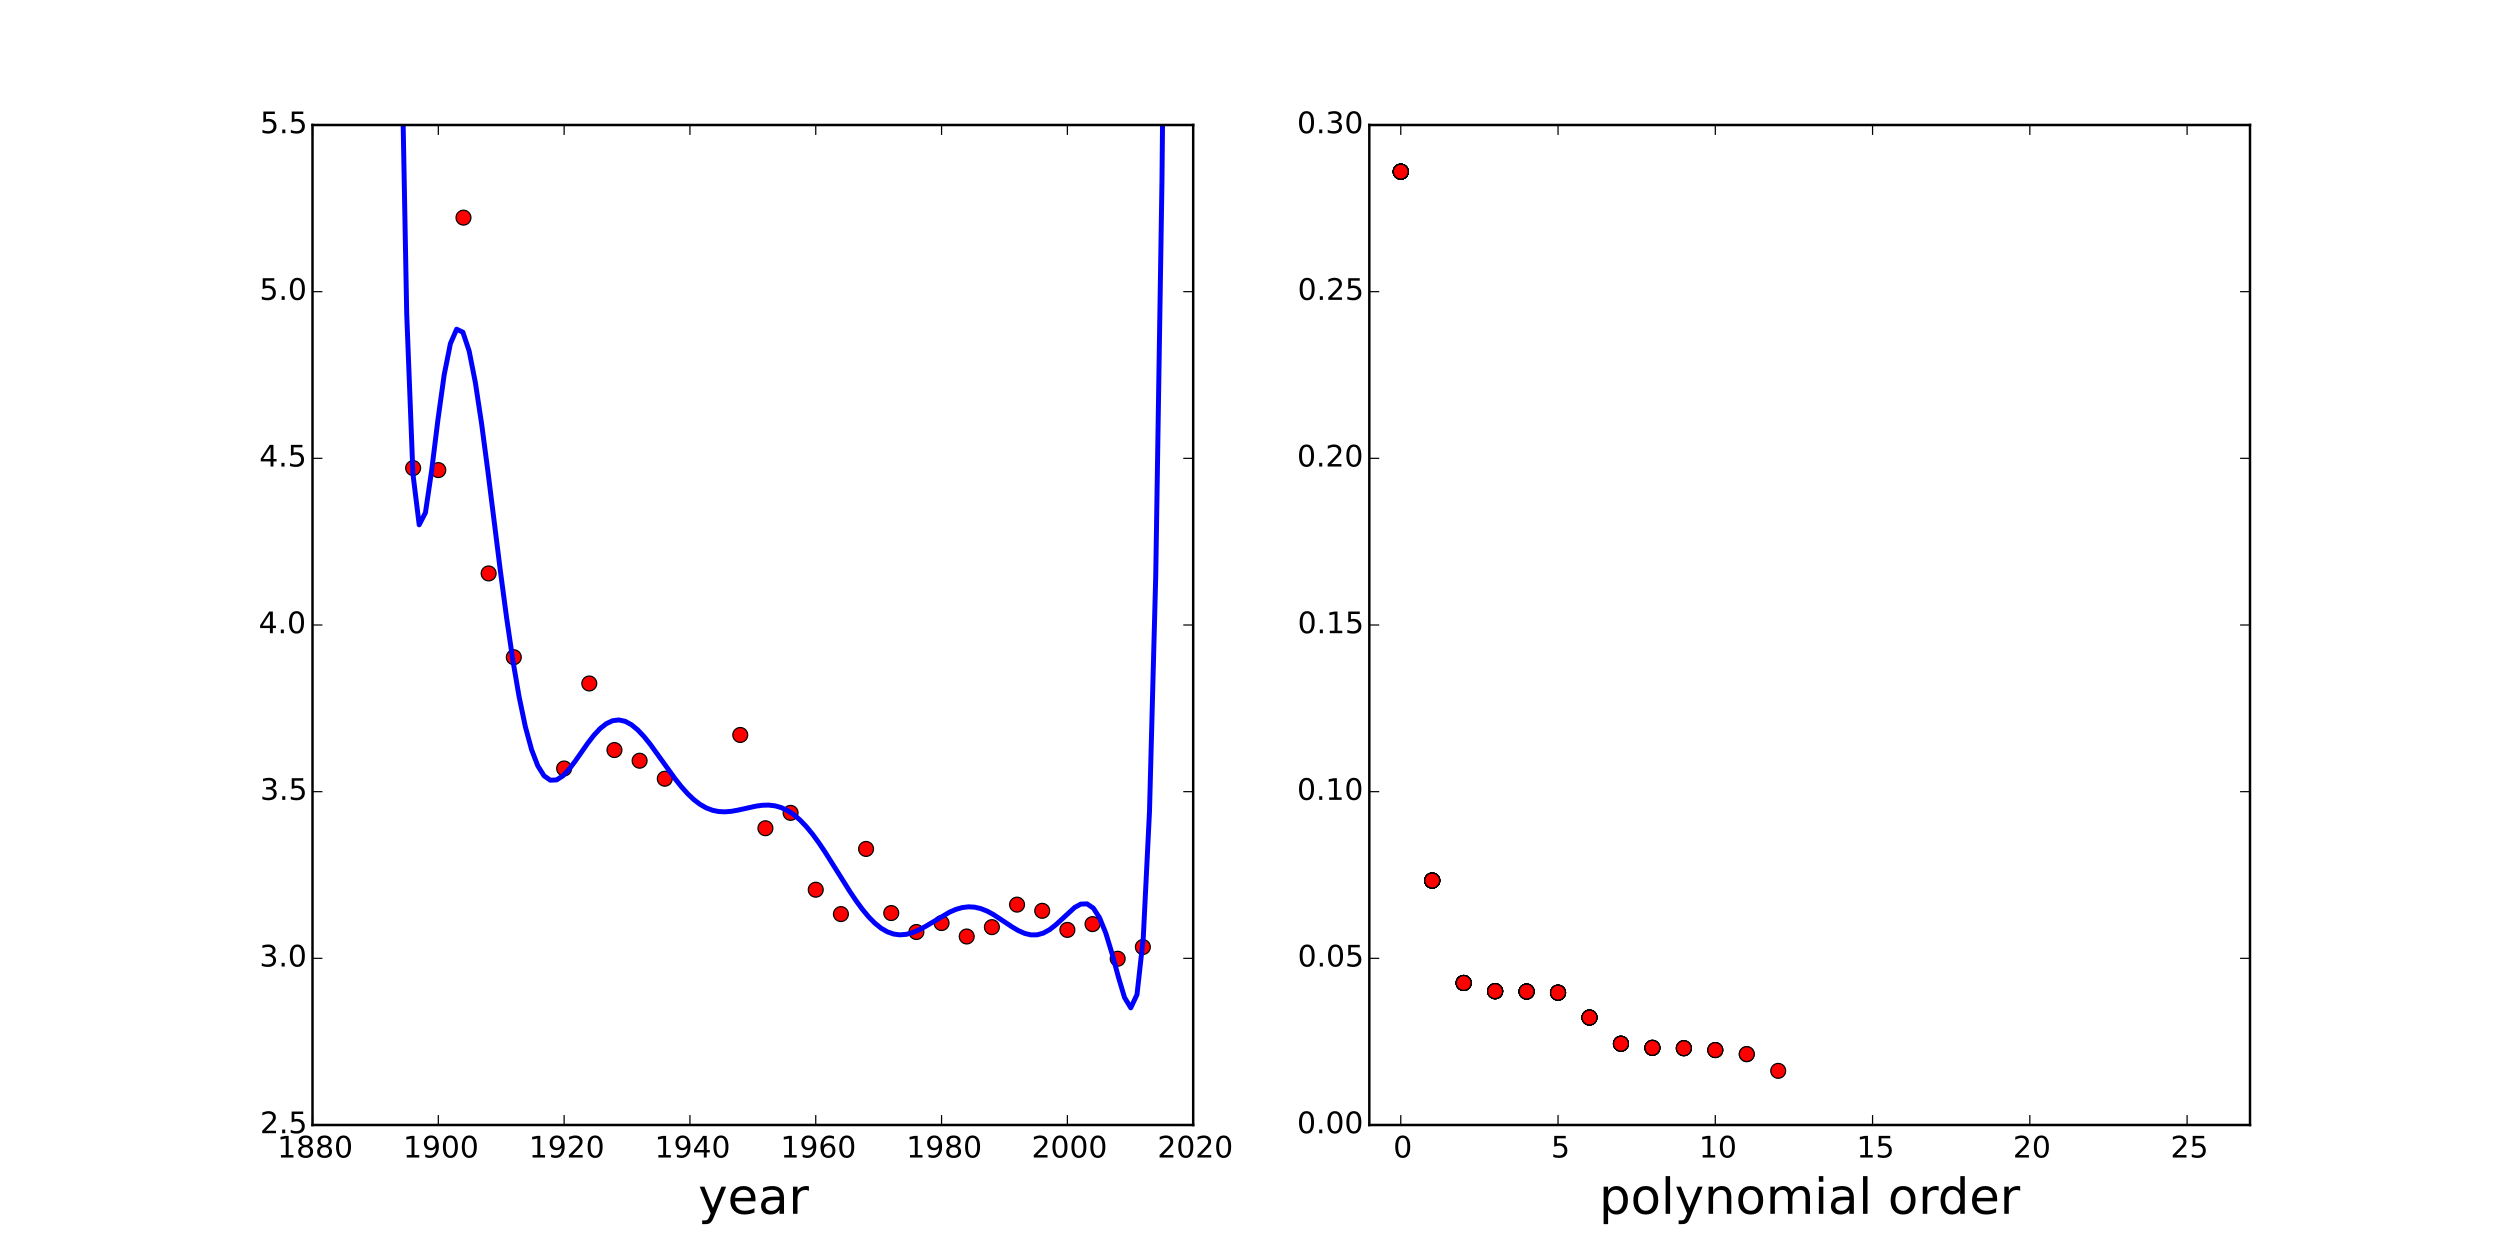 <?xml version="1.0" encoding="utf-8" standalone="no"?>
<!DOCTYPE svg PUBLIC "-//W3C//DTD SVG 1.1//EN"
  "http://www.w3.org/Graphics/SVG/1.1/DTD/svg11.dtd">
<!-- Created with matplotlib (http://matplotlib.org/) -->
<svg height="504pt" version="1.1" viewBox="0 0 1008 504" width="1008pt" xmlns="http://www.w3.org/2000/svg" xmlns:xlink="http://www.w3.org/1999/xlink">
 <defs>
  <style type="text/css">
*{stroke-linecap:butt;stroke-linejoin:round;}
  </style>
 </defs>
 <g id="figure_1">
  <g id="patch_1">
   <path d="
M0 504
L1008 504
L1008 0
L0 0
z
" style="fill:#ffffff;"/>
  </g>
  <g id="axes_1">
   <g id="patch_2">
    <path d="
M126 453.6
L481.091 453.6
L481.091 50.4
L126 50.4
z
" style="fill:#ffffff;"/>
   </g>
   <g id="line2d_1">
    <defs>
     <path d="
M0 3
C0.796 3 1.559 2.684 2.121 2.121
C2.684 1.559 3 0.796 3 0
C3 -0.796 2.684 -1.559 2.121 -2.121
C1.559 -2.684 0.796 -3 0 -3
C-0.796 -3 -1.559 -2.684 -2.121 -2.121
C-2.684 -1.559 -3 -0.796 -3 0
C-3 0.796 -2.684 1.559 -2.121 2.121
C-1.559 2.684 -0.796 3 0 3
z
" id="m231f9b0f49" style="stroke:#000000;stroke-width:0.5;"/>
    </defs>
    <g clip-path="url(#pb91d516dbb)">
     <use style="fill:#ff0000;stroke:#000000;stroke-width:0.5;" x="166.582" xlink:href="#m231f9b0f49" y="188.72"/>
     <use style="fill:#ff0000;stroke:#000000;stroke-width:0.5;" x="176.727" xlink:href="#m231f9b0f49" y="189.54"/>
     <use style="fill:#ff0000;stroke:#000000;stroke-width:0.5;" x="186.873" xlink:href="#m231f9b0f49" y="87.752"/>
     <use style="fill:#ff0000;stroke:#000000;stroke-width:0.5;" x="197.018" xlink:href="#m231f9b0f49" y="231.211"/>
     <use style="fill:#ff0000;stroke:#000000;stroke-width:0.5;" x="207.164" xlink:href="#m231f9b0f49" y="264.994"/>
     <use style="fill:#ff0000;stroke:#000000;stroke-width:0.5;" x="227.455" xlink:href="#m231f9b0f49" y="309.857"/>
     <use style="fill:#ff0000;stroke:#000000;stroke-width:0.5;" x="237.6" xlink:href="#m231f9b0f49" y="275.581"/>
     <use style="fill:#ff0000;stroke:#000000;stroke-width:0.5;" x="247.745" xlink:href="#m231f9b0f49" y="302.422"/>
     <use style="fill:#ff0000;stroke:#000000;stroke-width:0.5;" x="257.891" xlink:href="#m231f9b0f49" y="306.722"/>
     <use style="fill:#ff0000;stroke:#000000;stroke-width:0.5;" x="268.036" xlink:href="#m231f9b0f49" y="313.984"/>
     <use style="fill:#ff0000;stroke:#000000;stroke-width:0.5;" x="298.473" xlink:href="#m231f9b0f49" y="296.338"/>
     <use style="fill:#ff0000;stroke:#000000;stroke-width:0.5;" x="308.618" xlink:href="#m231f9b0f49" y="333.945"/>
     <use style="fill:#ff0000;stroke:#000000;stroke-width:0.5;" x="318.764" xlink:href="#m231f9b0f49" y="327.744"/>
     <use style="fill:#ff0000;stroke:#000000;stroke-width:0.5;" x="328.909" xlink:href="#m231f9b0f49" y="358.736"/>
     <use style="fill:#ff0000;stroke:#000000;stroke-width:0.5;" x="339.055" xlink:href="#m231f9b0f49" y="368.558"/>
     <use style="fill:#ff0000;stroke:#000000;stroke-width:0.5;" x="349.2" xlink:href="#m231f9b0f49" y="342.29"/>
     <use style="fill:#ff0000;stroke:#000000;stroke-width:0.5;" x="359.345" xlink:href="#m231f9b0f49" y="368.143"/>
     <use style="fill:#ff0000;stroke:#000000;stroke-width:0.5;" x="369.491" xlink:href="#m231f9b0f49" y="375.788"/>
     <use style="fill:#ff0000;stroke:#000000;stroke-width:0.5;" x="379.636" xlink:href="#m231f9b0f49" y="372.178"/>
     <use style="fill:#ff0000;stroke:#000000;stroke-width:0.5;" x="389.782" xlink:href="#m231f9b0f49" y="377.593"/>
     <use style="fill:#ff0000;stroke:#000000;stroke-width:0.5;" x="399.927" xlink:href="#m231f9b0f49" y="373.824"/>
     <use style="fill:#ff0000;stroke:#000000;stroke-width:0.5;" x="410.073" xlink:href="#m231f9b0f49" y="364.746"/>
     <use style="fill:#ff0000;stroke:#000000;stroke-width:0.5;" x="420.218" xlink:href="#m231f9b0f49" y="367.241"/>
     <use style="fill:#ff0000;stroke:#000000;stroke-width:0.5;" x="430.364" xlink:href="#m231f9b0f49" y="374.939"/>
     <use style="fill:#ff0000;stroke:#000000;stroke-width:0.5;" x="440.509" xlink:href="#m231f9b0f49" y="372.603"/>
     <use style="fill:#ff0000;stroke:#000000;stroke-width:0.5;" x="450.655" xlink:href="#m231f9b0f49" y="386.565"/>
     <use style="fill:#ff0000;stroke:#000000;stroke-width:0.5;" x="460.8" xlink:href="#m231f9b0f49" y="381.84"/>
    </g>
   </g>
   <g id="line2d_2">
    <path clip-path="url(#pb91d516dbb)" d="
M161.595 -1
L163.986 126.586
L166.503 191.121
L169.02 211.601
L171.537 206.719
L174.053 189.646
L176.57 169.263
L179.087 151.172
L181.603 138.535
L184.12 132.74
L186.637 133.944
L189.153 141.497
L191.67 154.265
L194.187 170.882
L196.704 189.929
L201.737 230.089
L204.254 249.031
L206.77 266.134
L209.287 280.871
L211.804 292.939
L214.321 302.224
L216.837 308.782
L219.354 312.804
L221.871 314.579
L224.387 314.469
L226.904 312.874
L229.421 310.207
L231.937 306.874
L236.971 299.674
L239.488 296.424
L242.004 293.727
L244.521 291.746
L247.038 290.583
L249.554 290.283
L252.071 290.839
L254.588 292.197
L257.104 294.267
L259.621 296.93
L262.138 300.044
L267.171 307.026
L272.205 314.019
L274.721 317.192
L277.238 320.012
L279.755 322.406
L282.271 324.329
L284.788 325.762
L287.305 326.713
L289.822 327.217
L292.338 327.328
L294.855 327.121
L297.372 326.684
L304.922 325.01
L307.438 324.677
L309.955 324.617
L312.472 324.909
L314.989 325.618
L317.505 326.79
L320.022 328.449
L322.539 330.599
L325.055 333.223
L327.572 336.281
L330.089 339.715
L332.605 343.45
L337.639 351.45
L342.672 359.463
L345.189 363.204
L347.706 366.634
L350.222 369.664
L352.739 372.22
L355.256 374.248
L357.773 375.712
L360.289 376.603
L362.806 376.933
L365.323 376.739
L367.839 376.08
L370.356 375.035
L372.873 373.702
L382.94 367.738
L385.456 366.657
L387.973 365.933
L390.49 365.626
L393.006 365.77
L395.523 366.366
L398.04 367.379
L400.556 368.74
L405.59 372.066
L408.107 373.748
L410.623 375.228
L413.14 376.342
L415.657 376.945
L418.173 376.924
L420.69 376.218
L423.207 374.836
L425.723 372.87
L433.274 365.909
L435.79 364.529
L438.307 364.442
L440.824 366.147
L443.34 370.033
L445.857 376.239
L448.374 384.476
L450.89 393.779
L453.407 402.19
L455.924 406.353
L458.441 401.003
L460.957 378.332
L463.474 327.208
L465.991 232.235
L468.507 72.603
L469.243 -1
L469.243 -1" style="fill:none;stroke:#0000ff;stroke-linecap:square;stroke-width:2;"/>
   </g>
   <g id="patch_3">
    <path d="
M126 453.6
L126 50.4" style="fill:none;stroke:#000000;stroke-linecap:square;stroke-linejoin:miter;"/>
   </g>
   <g id="patch_4">
    <path d="
M126 50.4
L481.091 50.4" style="fill:none;stroke:#000000;stroke-linecap:square;stroke-linejoin:miter;"/>
   </g>
   <g id="patch_5">
    <path d="
M481.091 453.6
L481.091 50.4" style="fill:none;stroke:#000000;stroke-linecap:square;stroke-linejoin:miter;"/>
   </g>
   <g id="patch_6">
    <path d="
M126 453.6
L481.091 453.6" style="fill:none;stroke:#000000;stroke-linecap:square;stroke-linejoin:miter;"/>
   </g>
   <g id="matplotlib.axis_1">
    <g id="xtick_1">
     <g id="line2d_3">
      <defs>
       <path d="
M0 0
L0 -4" id="mc7db9fdffb" style="stroke:#000000;stroke-width:0.5;"/>
      </defs>
      <g>
       <use style="stroke:#000000;stroke-width:0.5;" x="126.0" xlink:href="#mc7db9fdffb" y="453.6"/>
      </g>
     </g>
     <g id="line2d_4">
      <defs>
       <path d="
M0 0
L0 4" id="m5a7d422ac3" style="stroke:#000000;stroke-width:0.5;"/>
      </defs>
      <g>
       <use style="stroke:#000000;stroke-width:0.5;" x="126.0" xlink:href="#m5a7d422ac3" y="50.4"/>
      </g>
     </g>
     <g id="text_1">
      <!-- 1880 -->
      <defs>
       <path d="
M31.781 66.406
Q24.172 66.406 20.328 58.906
Q16.5 51.422 16.5 36.375
Q16.5 21.391 20.328 13.891
Q24.172 6.391 31.781 6.391
Q39.453 6.391 43.281 13.891
Q47.125 21.391 47.125 36.375
Q47.125 51.422 43.281 58.906
Q39.453 66.406 31.781 66.406
M31.781 74.219
Q44.047 74.219 50.516 64.516
Q56.984 54.828 56.984 36.375
Q56.984 17.969 50.516 8.266
Q44.047 -1.422 31.781 -1.422
Q19.531 -1.422 13.062 8.266
Q6.594 17.969 6.594 36.375
Q6.594 54.828 13.062 64.516
Q19.531 74.219 31.781 74.219" id="BitstreamVeraSans-Roman-30"/>
       <path d="
M12.406 8.297
L28.516 8.297
L28.516 63.922
L10.984 60.406
L10.984 69.391
L28.422 72.906
L38.281 72.906
L38.281 8.297
L54.391 8.297
L54.391 0
L12.406 0
z
" id="BitstreamVeraSans-Roman-31"/>
       <path d="
M31.781 34.625
Q24.75 34.625 20.719 30.859
Q16.703 27.094 16.703 20.516
Q16.703 13.922 20.719 10.156
Q24.75 6.391 31.781 6.391
Q38.812 6.391 42.859 10.172
Q46.922 13.969 46.922 20.516
Q46.922 27.094 42.891 30.859
Q38.875 34.625 31.781 34.625
M21.922 38.812
Q15.578 40.375 12.031 44.719
Q8.5 49.078 8.5 55.328
Q8.5 64.062 14.719 69.141
Q20.953 74.219 31.781 74.219
Q42.672 74.219 48.875 69.141
Q55.078 64.062 55.078 55.328
Q55.078 49.078 51.531 44.719
Q48 40.375 41.703 38.812
Q48.828 37.156 52.797 32.312
Q56.781 27.484 56.781 20.516
Q56.781 9.906 50.312 4.234
Q43.844 -1.422 31.781 -1.422
Q19.734 -1.422 13.25 4.234
Q6.781 9.906 6.781 20.516
Q6.781 27.484 10.781 32.312
Q14.797 37.156 21.922 38.812
M18.312 54.391
Q18.312 48.734 21.844 45.562
Q25.391 42.391 31.781 42.391
Q38.141 42.391 41.719 45.562
Q45.312 48.734 45.312 54.391
Q45.312 60.062 41.719 63.234
Q38.141 66.406 31.781 66.406
Q25.391 66.406 21.844 63.234
Q18.312 60.062 18.312 54.391" id="BitstreamVeraSans-Roman-38"/>
      </defs>
      <g transform="translate(111.787 466.718)scale(0.12 -0.12)">
       <use xlink:href="#BitstreamVeraSans-Roman-31"/>
       <use x="63.623" xlink:href="#BitstreamVeraSans-Roman-38"/>
       <use x="127.246" xlink:href="#BitstreamVeraSans-Roman-38"/>
       <use x="190.869" xlink:href="#BitstreamVeraSans-Roman-30"/>
      </g>
     </g>
    </g>
    <g id="xtick_2">
     <g id="line2d_5">
      <g>
       <use style="stroke:#000000;stroke-width:0.5;" x="176.727" xlink:href="#mc7db9fdffb" y="453.6"/>
      </g>
     </g>
     <g id="line2d_6">
      <g>
       <use style="stroke:#000000;stroke-width:0.5;" x="176.727" xlink:href="#m5a7d422ac3" y="50.4"/>
      </g>
     </g>
     <g id="text_2">
      <!-- 1900 -->
      <defs>
       <path d="
M10.984 1.516
L10.984 10.5
Q14.703 8.734 18.5 7.812
Q22.312 6.891 25.984 6.891
Q35.75 6.891 40.891 13.453
Q46.047 20.016 46.781 33.406
Q43.953 29.203 39.594 26.953
Q35.25 24.703 29.984 24.703
Q19.047 24.703 12.672 31.312
Q6.297 37.938 6.297 49.422
Q6.297 60.641 12.938 67.422
Q19.578 74.219 30.609 74.219
Q43.266 74.219 49.922 64.516
Q56.594 54.828 56.594 36.375
Q56.594 19.141 48.406 8.859
Q40.234 -1.422 26.422 -1.422
Q22.703 -1.422 18.891 -0.688
Q15.094 0.047 10.984 1.516
M30.609 32.422
Q37.25 32.422 41.125 36.953
Q45.016 41.5 45.016 49.422
Q45.016 57.281 41.125 61.844
Q37.25 66.406 30.609 66.406
Q23.969 66.406 20.094 61.844
Q16.219 57.281 16.219 49.422
Q16.219 41.5 20.094 36.953
Q23.969 32.422 30.609 32.422" id="BitstreamVeraSans-Roman-39"/>
      </defs>
      <g transform="translate(162.515 466.718)scale(0.12 -0.12)">
       <use xlink:href="#BitstreamVeraSans-Roman-31"/>
       <use x="63.623" xlink:href="#BitstreamVeraSans-Roman-39"/>
       <use x="127.246" xlink:href="#BitstreamVeraSans-Roman-30"/>
       <use x="190.869" xlink:href="#BitstreamVeraSans-Roman-30"/>
      </g>
     </g>
    </g>
    <g id="xtick_3">
     <g id="line2d_7">
      <g>
       <use style="stroke:#000000;stroke-width:0.5;" x="227.455" xlink:href="#mc7db9fdffb" y="453.6"/>
      </g>
     </g>
     <g id="line2d_8">
      <g>
       <use style="stroke:#000000;stroke-width:0.5;" x="227.455" xlink:href="#m5a7d422ac3" y="50.4"/>
      </g>
     </g>
     <g id="text_3">
      <!-- 1920 -->
      <defs>
       <path d="
M19.188 8.297
L53.609 8.297
L53.609 0
L7.328 0
L7.328 8.297
Q12.938 14.109 22.625 23.891
Q32.328 33.688 34.812 36.531
Q39.547 41.844 41.422 45.531
Q43.312 49.219 43.312 52.781
Q43.312 58.594 39.234 62.25
Q35.156 65.922 28.609 65.922
Q23.969 65.922 18.812 64.312
Q13.672 62.703 7.812 59.422
L7.812 69.391
Q13.766 71.781 18.938 73
Q24.125 74.219 28.422 74.219
Q39.75 74.219 46.484 68.547
Q53.219 62.891 53.219 53.422
Q53.219 48.922 51.531 44.891
Q49.859 40.875 45.406 35.406
Q44.188 33.984 37.641 27.219
Q31.109 20.453 19.188 8.297" id="BitstreamVeraSans-Roman-32"/>
      </defs>
      <g transform="translate(213.242 466.718)scale(0.12 -0.12)">
       <use xlink:href="#BitstreamVeraSans-Roman-31"/>
       <use x="63.623" xlink:href="#BitstreamVeraSans-Roman-39"/>
       <use x="127.246" xlink:href="#BitstreamVeraSans-Roman-32"/>
       <use x="190.869" xlink:href="#BitstreamVeraSans-Roman-30"/>
      </g>
     </g>
    </g>
    <g id="xtick_4">
     <g id="line2d_9">
      <g>
       <use style="stroke:#000000;stroke-width:0.5;" x="278.182" xlink:href="#mc7db9fdffb" y="453.6"/>
      </g>
     </g>
     <g id="line2d_10">
      <g>
       <use style="stroke:#000000;stroke-width:0.5;" x="278.182" xlink:href="#m5a7d422ac3" y="50.4"/>
      </g>
     </g>
     <g id="text_4">
      <!-- 1940 -->
      <defs>
       <path d="
M37.797 64.312
L12.891 25.391
L37.797 25.391
z

M35.203 72.906
L47.609 72.906
L47.609 25.391
L58.016 25.391
L58.016 17.188
L47.609 17.188
L47.609 0
L37.797 0
L37.797 17.188
L4.891 17.188
L4.891 26.703
z
" id="BitstreamVeraSans-Roman-34"/>
      </defs>
      <g transform="translate(263.969 466.718)scale(0.12 -0.12)">
       <use xlink:href="#BitstreamVeraSans-Roman-31"/>
       <use x="63.623" xlink:href="#BitstreamVeraSans-Roman-39"/>
       <use x="127.246" xlink:href="#BitstreamVeraSans-Roman-34"/>
       <use x="190.869" xlink:href="#BitstreamVeraSans-Roman-30"/>
      </g>
     </g>
    </g>
    <g id="xtick_5">
     <g id="line2d_11">
      <g>
       <use style="stroke:#000000;stroke-width:0.5;" x="328.909" xlink:href="#mc7db9fdffb" y="453.6"/>
      </g>
     </g>
     <g id="line2d_12">
      <g>
       <use style="stroke:#000000;stroke-width:0.5;" x="328.909" xlink:href="#m5a7d422ac3" y="50.4"/>
      </g>
     </g>
     <g id="text_5">
      <!-- 1960 -->
      <defs>
       <path d="
M33.016 40.375
Q26.375 40.375 22.484 35.828
Q18.609 31.297 18.609 23.391
Q18.609 15.531 22.484 10.953
Q26.375 6.391 33.016 6.391
Q39.656 6.391 43.531 10.953
Q47.406 15.531 47.406 23.391
Q47.406 31.297 43.531 35.828
Q39.656 40.375 33.016 40.375
M52.594 71.297
L52.594 62.312
Q48.875 64.062 45.094 64.984
Q41.312 65.922 37.594 65.922
Q27.828 65.922 22.672 59.328
Q17.531 52.734 16.797 39.406
Q19.672 43.656 24.016 45.922
Q28.375 48.188 33.594 48.188
Q44.578 48.188 50.953 41.516
Q57.328 34.859 57.328 23.391
Q57.328 12.156 50.688 5.359
Q44.047 -1.422 33.016 -1.422
Q20.359 -1.422 13.672 8.266
Q6.984 17.969 6.984 36.375
Q6.984 53.656 15.188 63.938
Q23.391 74.219 37.203 74.219
Q40.922 74.219 44.703 73.484
Q48.484 72.75 52.594 71.297" id="BitstreamVeraSans-Roman-36"/>
      </defs>
      <g transform="translate(314.697 466.718)scale(0.12 -0.12)">
       <use xlink:href="#BitstreamVeraSans-Roman-31"/>
       <use x="63.623" xlink:href="#BitstreamVeraSans-Roman-39"/>
       <use x="127.246" xlink:href="#BitstreamVeraSans-Roman-36"/>
       <use x="190.869" xlink:href="#BitstreamVeraSans-Roman-30"/>
      </g>
     </g>
    </g>
    <g id="xtick_6">
     <g id="line2d_13">
      <g>
       <use style="stroke:#000000;stroke-width:0.5;" x="379.636" xlink:href="#mc7db9fdffb" y="453.6"/>
      </g>
     </g>
     <g id="line2d_14">
      <g>
       <use style="stroke:#000000;stroke-width:0.5;" x="379.636" xlink:href="#m5a7d422ac3" y="50.4"/>
      </g>
     </g>
     <g id="text_6">
      <!-- 1980 -->
      <g transform="translate(365.424 466.718)scale(0.12 -0.12)">
       <use xlink:href="#BitstreamVeraSans-Roman-31"/>
       <use x="63.623" xlink:href="#BitstreamVeraSans-Roman-39"/>
       <use x="127.246" xlink:href="#BitstreamVeraSans-Roman-38"/>
       <use x="190.869" xlink:href="#BitstreamVeraSans-Roman-30"/>
      </g>
     </g>
    </g>
    <g id="xtick_7">
     <g id="line2d_15">
      <g>
       <use style="stroke:#000000;stroke-width:0.5;" x="430.364" xlink:href="#mc7db9fdffb" y="453.6"/>
      </g>
     </g>
     <g id="line2d_16">
      <g>
       <use style="stroke:#000000;stroke-width:0.5;" x="430.364" xlink:href="#m5a7d422ac3" y="50.4"/>
      </g>
     </g>
     <g id="text_7">
      <!-- 2000 -->
      <g transform="translate(415.932 466.718)scale(0.12 -0.12)">
       <use xlink:href="#BitstreamVeraSans-Roman-32"/>
       <use x="63.623" xlink:href="#BitstreamVeraSans-Roman-30"/>
       <use x="127.246" xlink:href="#BitstreamVeraSans-Roman-30"/>
       <use x="190.869" xlink:href="#BitstreamVeraSans-Roman-30"/>
      </g>
     </g>
    </g>
    <g id="xtick_8">
     <g id="line2d_17">
      <g>
       <use style="stroke:#000000;stroke-width:0.5;" x="481.091" xlink:href="#mc7db9fdffb" y="453.6"/>
      </g>
     </g>
     <g id="line2d_18">
      <g>
       <use style="stroke:#000000;stroke-width:0.5;" x="481.091" xlink:href="#m5a7d422ac3" y="50.4"/>
      </g>
     </g>
     <g id="text_8">
      <!-- 2020 -->
      <g transform="translate(466.659 466.718)scale(0.12 -0.12)">
       <use xlink:href="#BitstreamVeraSans-Roman-32"/>
       <use x="63.623" xlink:href="#BitstreamVeraSans-Roman-30"/>
       <use x="127.246" xlink:href="#BitstreamVeraSans-Roman-32"/>
       <use x="190.869" xlink:href="#BitstreamVeraSans-Roman-30"/>
      </g>
     </g>
    </g>
    <g id="text_9">
     <!-- year -->
     <defs>
      <path d="
M34.281 27.484
Q23.391 27.484 19.188 25
Q14.984 22.516 14.984 16.5
Q14.984 11.719 18.141 8.906
Q21.297 6.109 26.703 6.109
Q34.188 6.109 38.703 11.406
Q43.219 16.703 43.219 25.484
L43.219 27.484
z

M52.203 31.203
L52.203 0
L43.219 0
L43.219 8.297
Q40.141 3.328 35.547 0.953
Q30.953 -1.422 24.312 -1.422
Q15.922 -1.422 10.953 3.297
Q6 8.016 6 15.922
Q6 25.141 12.172 29.828
Q18.359 34.516 30.609 34.516
L43.219 34.516
L43.219 35.406
Q43.219 41.609 39.141 45
Q35.062 48.391 27.688 48.391
Q23 48.391 18.547 47.266
Q14.109 46.141 10.016 43.891
L10.016 52.203
Q14.938 54.109 19.578 55.047
Q24.219 56 28.609 56
Q40.484 56 46.344 49.844
Q52.203 43.703 52.203 31.203" id="BitstreamVeraSans-Roman-61"/>
      <path d="
M56.203 29.594
L56.203 25.203
L14.891 25.203
Q15.484 15.922 20.484 11.062
Q25.484 6.203 34.422 6.203
Q39.594 6.203 44.453 7.469
Q49.312 8.734 54.109 11.281
L54.109 2.781
Q49.266 0.734 44.188 -0.344
Q39.109 -1.422 33.891 -1.422
Q20.797 -1.422 13.156 6.188
Q5.516 13.812 5.516 26.812
Q5.516 40.234 12.766 48.109
Q20.016 56 32.328 56
Q43.359 56 49.781 48.891
Q56.203 41.797 56.203 29.594
M47.219 32.234
Q47.125 39.594 43.094 43.984
Q39.062 48.391 32.422 48.391
Q24.906 48.391 20.391 44.141
Q15.875 39.891 15.188 32.172
z
" id="BitstreamVeraSans-Roman-65"/>
      <path d="
M32.172 -5.078
Q28.375 -14.844 24.75 -17.812
Q21.141 -20.797 15.094 -20.797
L7.906 -20.797
L7.906 -13.281
L13.188 -13.281
Q16.891 -13.281 18.938 -11.516
Q21 -9.766 23.484 -3.219
L25.094 0.875
L2.984 54.688
L12.5 54.688
L29.594 11.922
L46.688 54.688
L56.203 54.688
z
" id="BitstreamVeraSans-Roman-79"/>
      <path d="
M41.109 46.297
Q39.594 47.172 37.812 47.578
Q36.031 48 33.891 48
Q26.266 48 22.188 43.047
Q18.109 38.094 18.109 28.812
L18.109 0
L9.078 0
L9.078 54.688
L18.109 54.688
L18.109 46.188
Q20.953 51.172 25.484 53.578
Q30.031 56 36.531 56
Q37.453 56 38.578 55.875
Q39.703 55.766 41.062 55.516
z
" id="BitstreamVeraSans-Roman-72"/>
     </defs>
     <g transform="translate(281.533 489.411)scale(0.2 -0.2)">
      <use xlink:href="#BitstreamVeraSans-Roman-79"/>
      <use x="59.18" xlink:href="#BitstreamVeraSans-Roman-65"/>
      <use x="120.703" xlink:href="#BitstreamVeraSans-Roman-61"/>
      <use x="181.982" xlink:href="#BitstreamVeraSans-Roman-72"/>
     </g>
    </g>
   </g>
   <g id="matplotlib.axis_2">
    <g id="ytick_1">
     <g id="line2d_19">
      <defs>
       <path d="
M0 0
L4 0" id="md7965d1ba0" style="stroke:#000000;stroke-width:0.5;"/>
      </defs>
      <g>
       <use style="stroke:#000000;stroke-width:0.5;" x="126.0" xlink:href="#md7965d1ba0" y="453.6"/>
      </g>
     </g>
     <g id="line2d_20">
      <defs>
       <path d="
M0 0
L-4 0" id="md9a1c1a7cd" style="stroke:#000000;stroke-width:0.5;"/>
      </defs>
      <g>
       <use style="stroke:#000000;stroke-width:0.5;" x="481.091" xlink:href="#md9a1c1a7cd" y="453.6"/>
      </g>
     </g>
     <g id="text_10">
      <!-- 2.5 -->
      <defs>
       <path d="
M10.797 72.906
L49.516 72.906
L49.516 64.594
L19.828 64.594
L19.828 46.734
Q21.969 47.469 24.109 47.828
Q26.266 48.188 28.422 48.188
Q40.625 48.188 47.75 41.5
Q54.891 34.812 54.891 23.391
Q54.891 11.625 47.562 5.094
Q40.234 -1.422 26.906 -1.422
Q22.312 -1.422 17.547 -0.641
Q12.797 0.141 7.719 1.703
L7.719 11.625
Q12.109 9.234 16.797 8.062
Q21.484 6.891 26.703 6.891
Q35.156 6.891 40.078 11.328
Q45.016 15.766 45.016 23.391
Q45.016 31 40.078 35.438
Q35.156 39.891 26.703 39.891
Q22.75 39.891 18.812 39.016
Q14.891 38.141 10.797 36.281
z
" id="BitstreamVeraSans-Roman-35"/>
       <path d="
M10.688 12.406
L21 12.406
L21 0
L10.688 0
z
" id="BitstreamVeraSans-Roman-2e"/>
      </defs>
      <g transform="translate(104.844 456.911)scale(0.12 -0.12)">
       <use xlink:href="#BitstreamVeraSans-Roman-32"/>
       <use x="63.623" xlink:href="#BitstreamVeraSans-Roman-2e"/>
       <use x="95.41" xlink:href="#BitstreamVeraSans-Roman-35"/>
      </g>
     </g>
    </g>
    <g id="ytick_2">
     <g id="line2d_21">
      <g>
       <use style="stroke:#000000;stroke-width:0.5;" x="126.0" xlink:href="#md7965d1ba0" y="386.4"/>
      </g>
     </g>
     <g id="line2d_22">
      <g>
       <use style="stroke:#000000;stroke-width:0.5;" x="481.091" xlink:href="#md9a1c1a7cd" y="386.4"/>
      </g>
     </g>
     <g id="text_11">
      <!-- 3.0 -->
      <defs>
       <path d="
M40.578 39.312
Q47.656 37.797 51.625 33
Q55.609 28.219 55.609 21.188
Q55.609 10.406 48.188 4.484
Q40.766 -1.422 27.094 -1.422
Q22.516 -1.422 17.656 -0.516
Q12.797 0.391 7.625 2.203
L7.625 11.719
Q11.719 9.328 16.594 8.109
Q21.484 6.891 26.812 6.891
Q36.078 6.891 40.938 10.547
Q45.797 14.203 45.797 21.188
Q45.797 27.641 41.281 31.266
Q36.766 34.906 28.719 34.906
L20.219 34.906
L20.219 43.016
L29.109 43.016
Q36.375 43.016 40.234 45.922
Q44.094 48.828 44.094 54.297
Q44.094 59.906 40.109 62.906
Q36.141 65.922 28.719 65.922
Q24.656 65.922 20.016 65.031
Q15.375 64.156 9.812 62.312
L9.812 71.094
Q15.438 72.656 20.344 73.438
Q25.25 74.219 29.594 74.219
Q40.828 74.219 47.359 69.109
Q53.906 64.016 53.906 55.328
Q53.906 49.266 50.438 45.094
Q46.969 40.922 40.578 39.312" id="BitstreamVeraSans-Roman-33"/>
      </defs>
      <g transform="translate(104.628 389.711)scale(0.12 -0.12)">
       <use xlink:href="#BitstreamVeraSans-Roman-33"/>
       <use x="63.623" xlink:href="#BitstreamVeraSans-Roman-2e"/>
       <use x="95.41" xlink:href="#BitstreamVeraSans-Roman-30"/>
      </g>
     </g>
    </g>
    <g id="ytick_3">
     <g id="line2d_23">
      <g>
       <use style="stroke:#000000;stroke-width:0.5;" x="126.0" xlink:href="#md7965d1ba0" y="319.2"/>
      </g>
     </g>
     <g id="line2d_24">
      <g>
       <use style="stroke:#000000;stroke-width:0.5;" x="481.091" xlink:href="#md9a1c1a7cd" y="319.2"/>
      </g>
     </g>
     <g id="text_12">
      <!-- 3.5 -->
      <g transform="translate(104.879 322.511)scale(0.12 -0.12)">
       <use xlink:href="#BitstreamVeraSans-Roman-33"/>
       <use x="63.623" xlink:href="#BitstreamVeraSans-Roman-2e"/>
       <use x="95.41" xlink:href="#BitstreamVeraSans-Roman-35"/>
      </g>
     </g>
    </g>
    <g id="ytick_4">
     <g id="line2d_25">
      <g>
       <use style="stroke:#000000;stroke-width:0.5;" x="126.0" xlink:href="#md7965d1ba0" y="252.0"/>
      </g>
     </g>
     <g id="line2d_26">
      <g>
       <use style="stroke:#000000;stroke-width:0.5;" x="481.091" xlink:href="#md9a1c1a7cd" y="252.0"/>
      </g>
     </g>
     <g id="text_13">
      <!-- 4.0 -->
      <g transform="translate(104.3 255.311)scale(0.12 -0.12)">
       <use xlink:href="#BitstreamVeraSans-Roman-34"/>
       <use x="63.623" xlink:href="#BitstreamVeraSans-Roman-2e"/>
       <use x="95.41" xlink:href="#BitstreamVeraSans-Roman-30"/>
      </g>
     </g>
    </g>
    <g id="ytick_5">
     <g id="line2d_27">
      <g>
       <use style="stroke:#000000;stroke-width:0.5;" x="126.0" xlink:href="#md7965d1ba0" y="184.8"/>
      </g>
     </g>
     <g id="line2d_28">
      <g>
       <use style="stroke:#000000;stroke-width:0.5;" x="481.091" xlink:href="#md9a1c1a7cd" y="184.8"/>
      </g>
     </g>
     <g id="text_14">
      <!-- 4.5 -->
      <g transform="translate(104.551 188.111)scale(0.12 -0.12)">
       <use xlink:href="#BitstreamVeraSans-Roman-34"/>
       <use x="63.623" xlink:href="#BitstreamVeraSans-Roman-2e"/>
       <use x="95.41" xlink:href="#BitstreamVeraSans-Roman-35"/>
      </g>
     </g>
    </g>
    <g id="ytick_6">
     <g id="line2d_29">
      <g>
       <use style="stroke:#000000;stroke-width:0.5;" x="126.0" xlink:href="#md7965d1ba0" y="117.6"/>
      </g>
     </g>
     <g id="line2d_30">
      <g>
       <use style="stroke:#000000;stroke-width:0.5;" x="481.091" xlink:href="#md9a1c1a7cd" y="117.6"/>
      </g>
     </g>
     <g id="text_15">
      <!-- 5.0 -->
      <g transform="translate(104.639 120.911)scale(0.12 -0.12)">
       <use xlink:href="#BitstreamVeraSans-Roman-35"/>
       <use x="63.623" xlink:href="#BitstreamVeraSans-Roman-2e"/>
       <use x="95.41" xlink:href="#BitstreamVeraSans-Roman-30"/>
      </g>
     </g>
    </g>
    <g id="ytick_7">
     <g id="line2d_31">
      <g>
       <use style="stroke:#000000;stroke-width:0.5;" x="126.0" xlink:href="#md7965d1ba0" y="50.4"/>
      </g>
     </g>
     <g id="line2d_32">
      <g>
       <use style="stroke:#000000;stroke-width:0.5;" x="481.091" xlink:href="#md9a1c1a7cd" y="50.4"/>
      </g>
     </g>
     <g id="text_16">
      <!-- 5.5 -->
      <g transform="translate(104.891 53.711)scale(0.12 -0.12)">
       <use xlink:href="#BitstreamVeraSans-Roman-35"/>
       <use x="63.623" xlink:href="#BitstreamVeraSans-Roman-2e"/>
       <use x="95.41" xlink:href="#BitstreamVeraSans-Roman-35"/>
      </g>
     </g>
    </g>
   </g>
  </g>
  <g id="axes_2">
   <g id="patch_7">
    <path d="
M552.109 453.6
L907.2 453.6
L907.2 50.4
L552.109 50.4
z
" style="fill:#ffffff;"/>
   </g>
   <g id="line2d_33">
    <g clip-path="url(#pc087bbd5fc)">
     <use style="fill:#ff0000;stroke:#000000;stroke-width:0.5;" x="564.791" xlink:href="#m231f9b0f49" y="69.218"/>
    </g>
   </g>
   <g id="line2d_34">
    <g clip-path="url(#pc087bbd5fc)">
     <use style="fill:#ff0000;stroke:#000000;stroke-width:0.5;" x="564.791" xlink:href="#m231f9b0f49" y="69.218"/>
     <use style="fill:#ff0000;stroke:#000000;stroke-width:0.5;" x="577.473" xlink:href="#m231f9b0f49" y="355.041"/>
    </g>
   </g>
   <g id="line2d_35">
    <g clip-path="url(#pc087bbd5fc)">
     <use style="fill:#ff0000;stroke:#000000;stroke-width:0.5;" x="564.791" xlink:href="#m231f9b0f49" y="69.218"/>
     <use style="fill:#ff0000;stroke:#000000;stroke-width:0.5;" x="577.473" xlink:href="#m231f9b0f49" y="355.041"/>
     <use style="fill:#ff0000;stroke:#000000;stroke-width:0.5;" x="590.155" xlink:href="#m231f9b0f49" y="396.33"/>
    </g>
   </g>
   <g id="line2d_36">
    <g clip-path="url(#pc087bbd5fc)">
     <use style="fill:#ff0000;stroke:#000000;stroke-width:0.5;" x="564.791" xlink:href="#m231f9b0f49" y="69.218"/>
     <use style="fill:#ff0000;stroke:#000000;stroke-width:0.5;" x="577.473" xlink:href="#m231f9b0f49" y="355.041"/>
     <use style="fill:#ff0000;stroke:#000000;stroke-width:0.5;" x="590.155" xlink:href="#m231f9b0f49" y="396.33"/>
     <use style="fill:#ff0000;stroke:#000000;stroke-width:0.5;" x="602.836" xlink:href="#m231f9b0f49" y="399.647"/>
    </g>
   </g>
   <g id="line2d_37">
    <g clip-path="url(#pc087bbd5fc)">
     <use style="fill:#ff0000;stroke:#000000;stroke-width:0.5;" x="564.791" xlink:href="#m231f9b0f49" y="69.218"/>
     <use style="fill:#ff0000;stroke:#000000;stroke-width:0.5;" x="577.473" xlink:href="#m231f9b0f49" y="355.041"/>
     <use style="fill:#ff0000;stroke:#000000;stroke-width:0.5;" x="590.155" xlink:href="#m231f9b0f49" y="396.33"/>
     <use style="fill:#ff0000;stroke:#000000;stroke-width:0.5;" x="602.836" xlink:href="#m231f9b0f49" y="399.647"/>
     <use style="fill:#ff0000;stroke:#000000;stroke-width:0.5;" x="615.518" xlink:href="#m231f9b0f49" y="399.792"/>
    </g>
   </g>
   <g id="line2d_38">
    <g clip-path="url(#pc087bbd5fc)">
     <use style="fill:#ff0000;stroke:#000000;stroke-width:0.5;" x="564.791" xlink:href="#m231f9b0f49" y="69.218"/>
     <use style="fill:#ff0000;stroke:#000000;stroke-width:0.5;" x="577.473" xlink:href="#m231f9b0f49" y="355.041"/>
     <use style="fill:#ff0000;stroke:#000000;stroke-width:0.5;" x="590.155" xlink:href="#m231f9b0f49" y="396.33"/>
     <use style="fill:#ff0000;stroke:#000000;stroke-width:0.5;" x="602.836" xlink:href="#m231f9b0f49" y="399.647"/>
     <use style="fill:#ff0000;stroke:#000000;stroke-width:0.5;" x="615.518" xlink:href="#m231f9b0f49" y="399.792"/>
     <use style="fill:#ff0000;stroke:#000000;stroke-width:0.5;" x="628.2" xlink:href="#m231f9b0f49" y="400.24"/>
    </g>
   </g>
   <g id="line2d_39">
    <g clip-path="url(#pc087bbd5fc)">
     <use style="fill:#ff0000;stroke:#000000;stroke-width:0.5;" x="564.791" xlink:href="#m231f9b0f49" y="69.218"/>
     <use style="fill:#ff0000;stroke:#000000;stroke-width:0.5;" x="577.473" xlink:href="#m231f9b0f49" y="355.041"/>
     <use style="fill:#ff0000;stroke:#000000;stroke-width:0.5;" x="590.155" xlink:href="#m231f9b0f49" y="396.33"/>
     <use style="fill:#ff0000;stroke:#000000;stroke-width:0.5;" x="602.836" xlink:href="#m231f9b0f49" y="399.647"/>
     <use style="fill:#ff0000;stroke:#000000;stroke-width:0.5;" x="615.518" xlink:href="#m231f9b0f49" y="399.792"/>
     <use style="fill:#ff0000;stroke:#000000;stroke-width:0.5;" x="628.2" xlink:href="#m231f9b0f49" y="400.24"/>
     <use style="fill:#ff0000;stroke:#000000;stroke-width:0.5;" x="640.882" xlink:href="#m231f9b0f49" y="410.269"/>
    </g>
   </g>
   <g id="line2d_40">
    <g clip-path="url(#pc087bbd5fc)">
     <use style="fill:#ff0000;stroke:#000000;stroke-width:0.5;" x="564.791" xlink:href="#m231f9b0f49" y="69.218"/>
     <use style="fill:#ff0000;stroke:#000000;stroke-width:0.5;" x="577.473" xlink:href="#m231f9b0f49" y="355.041"/>
     <use style="fill:#ff0000;stroke:#000000;stroke-width:0.5;" x="590.155" xlink:href="#m231f9b0f49" y="396.33"/>
     <use style="fill:#ff0000;stroke:#000000;stroke-width:0.5;" x="602.836" xlink:href="#m231f9b0f49" y="399.647"/>
     <use style="fill:#ff0000;stroke:#000000;stroke-width:0.5;" x="615.518" xlink:href="#m231f9b0f49" y="399.792"/>
     <use style="fill:#ff0000;stroke:#000000;stroke-width:0.5;" x="628.2" xlink:href="#m231f9b0f49" y="400.24"/>
     <use style="fill:#ff0000;stroke:#000000;stroke-width:0.5;" x="640.882" xlink:href="#m231f9b0f49" y="410.269"/>
     <use style="fill:#ff0000;stroke:#000000;stroke-width:0.5;" x="653.564" xlink:href="#m231f9b0f49" y="420.835"/>
    </g>
   </g>
   <g id="line2d_41">
    <g clip-path="url(#pc087bbd5fc)">
     <use style="fill:#ff0000;stroke:#000000;stroke-width:0.5;" x="564.791" xlink:href="#m231f9b0f49" y="69.218"/>
     <use style="fill:#ff0000;stroke:#000000;stroke-width:0.5;" x="577.473" xlink:href="#m231f9b0f49" y="355.041"/>
     <use style="fill:#ff0000;stroke:#000000;stroke-width:0.5;" x="590.155" xlink:href="#m231f9b0f49" y="396.33"/>
     <use style="fill:#ff0000;stroke:#000000;stroke-width:0.5;" x="602.836" xlink:href="#m231f9b0f49" y="399.647"/>
     <use style="fill:#ff0000;stroke:#000000;stroke-width:0.5;" x="615.518" xlink:href="#m231f9b0f49" y="399.792"/>
     <use style="fill:#ff0000;stroke:#000000;stroke-width:0.5;" x="628.2" xlink:href="#m231f9b0f49" y="400.24"/>
     <use style="fill:#ff0000;stroke:#000000;stroke-width:0.5;" x="640.882" xlink:href="#m231f9b0f49" y="410.269"/>
     <use style="fill:#ff0000;stroke:#000000;stroke-width:0.5;" x="653.564" xlink:href="#m231f9b0f49" y="420.835"/>
     <use style="fill:#ff0000;stroke:#000000;stroke-width:0.5;" x="666.245" xlink:href="#m231f9b0f49" y="422.487"/>
    </g>
   </g>
   <g id="line2d_42">
    <g clip-path="url(#pc087bbd5fc)">
     <use style="fill:#ff0000;stroke:#000000;stroke-width:0.5;" x="564.791" xlink:href="#m231f9b0f49" y="69.218"/>
     <use style="fill:#ff0000;stroke:#000000;stroke-width:0.5;" x="577.473" xlink:href="#m231f9b0f49" y="355.041"/>
     <use style="fill:#ff0000;stroke:#000000;stroke-width:0.5;" x="590.155" xlink:href="#m231f9b0f49" y="396.33"/>
     <use style="fill:#ff0000;stroke:#000000;stroke-width:0.5;" x="602.836" xlink:href="#m231f9b0f49" y="399.647"/>
     <use style="fill:#ff0000;stroke:#000000;stroke-width:0.5;" x="615.518" xlink:href="#m231f9b0f49" y="399.792"/>
     <use style="fill:#ff0000;stroke:#000000;stroke-width:0.5;" x="628.2" xlink:href="#m231f9b0f49" y="400.24"/>
     <use style="fill:#ff0000;stroke:#000000;stroke-width:0.5;" x="640.882" xlink:href="#m231f9b0f49" y="410.269"/>
     <use style="fill:#ff0000;stroke:#000000;stroke-width:0.5;" x="653.564" xlink:href="#m231f9b0f49" y="420.835"/>
     <use style="fill:#ff0000;stroke:#000000;stroke-width:0.5;" x="666.245" xlink:href="#m231f9b0f49" y="422.487"/>
     <use style="fill:#ff0000;stroke:#000000;stroke-width:0.5;" x="678.927" xlink:href="#m231f9b0f49" y="422.639"/>
    </g>
   </g>
   <g id="line2d_43">
    <g clip-path="url(#pc087bbd5fc)">
     <use style="fill:#ff0000;stroke:#000000;stroke-width:0.5;" x="564.791" xlink:href="#m231f9b0f49" y="69.218"/>
     <use style="fill:#ff0000;stroke:#000000;stroke-width:0.5;" x="577.473" xlink:href="#m231f9b0f49" y="355.041"/>
     <use style="fill:#ff0000;stroke:#000000;stroke-width:0.5;" x="590.155" xlink:href="#m231f9b0f49" y="396.33"/>
     <use style="fill:#ff0000;stroke:#000000;stroke-width:0.5;" x="602.836" xlink:href="#m231f9b0f49" y="399.647"/>
     <use style="fill:#ff0000;stroke:#000000;stroke-width:0.5;" x="615.518" xlink:href="#m231f9b0f49" y="399.792"/>
     <use style="fill:#ff0000;stroke:#000000;stroke-width:0.5;" x="628.2" xlink:href="#m231f9b0f49" y="400.24"/>
     <use style="fill:#ff0000;stroke:#000000;stroke-width:0.5;" x="640.882" xlink:href="#m231f9b0f49" y="410.269"/>
     <use style="fill:#ff0000;stroke:#000000;stroke-width:0.5;" x="653.564" xlink:href="#m231f9b0f49" y="420.835"/>
     <use style="fill:#ff0000;stroke:#000000;stroke-width:0.5;" x="666.245" xlink:href="#m231f9b0f49" y="422.487"/>
     <use style="fill:#ff0000;stroke:#000000;stroke-width:0.5;" x="678.927" xlink:href="#m231f9b0f49" y="422.639"/>
     <use style="fill:#ff0000;stroke:#000000;stroke-width:0.5;" x="691.609" xlink:href="#m231f9b0f49" y="423.391"/>
    </g>
   </g>
   <g id="line2d_44">
    <g clip-path="url(#pc087bbd5fc)">
     <use style="fill:#ff0000;stroke:#000000;stroke-width:0.5;" x="564.791" xlink:href="#m231f9b0f49" y="69.218"/>
     <use style="fill:#ff0000;stroke:#000000;stroke-width:0.5;" x="577.473" xlink:href="#m231f9b0f49" y="355.041"/>
     <use style="fill:#ff0000;stroke:#000000;stroke-width:0.5;" x="590.155" xlink:href="#m231f9b0f49" y="396.33"/>
     <use style="fill:#ff0000;stroke:#000000;stroke-width:0.5;" x="602.836" xlink:href="#m231f9b0f49" y="399.647"/>
     <use style="fill:#ff0000;stroke:#000000;stroke-width:0.5;" x="615.518" xlink:href="#m231f9b0f49" y="399.792"/>
     <use style="fill:#ff0000;stroke:#000000;stroke-width:0.5;" x="628.2" xlink:href="#m231f9b0f49" y="400.24"/>
     <use style="fill:#ff0000;stroke:#000000;stroke-width:0.5;" x="640.882" xlink:href="#m231f9b0f49" y="410.269"/>
     <use style="fill:#ff0000;stroke:#000000;stroke-width:0.5;" x="653.564" xlink:href="#m231f9b0f49" y="420.835"/>
     <use style="fill:#ff0000;stroke:#000000;stroke-width:0.5;" x="666.245" xlink:href="#m231f9b0f49" y="422.487"/>
     <use style="fill:#ff0000;stroke:#000000;stroke-width:0.5;" x="678.927" xlink:href="#m231f9b0f49" y="422.639"/>
     <use style="fill:#ff0000;stroke:#000000;stroke-width:0.5;" x="691.609" xlink:href="#m231f9b0f49" y="423.391"/>
     <use style="fill:#ff0000;stroke:#000000;stroke-width:0.5;" x="704.291" xlink:href="#m231f9b0f49" y="425.028"/>
    </g>
   </g>
   <g id="line2d_45">
    <g clip-path="url(#pc087bbd5fc)">
     <use style="fill:#ff0000;stroke:#000000;stroke-width:0.5;" x="564.791" xlink:href="#m231f9b0f49" y="69.218"/>
     <use style="fill:#ff0000;stroke:#000000;stroke-width:0.5;" x="577.473" xlink:href="#m231f9b0f49" y="355.041"/>
     <use style="fill:#ff0000;stroke:#000000;stroke-width:0.5;" x="590.155" xlink:href="#m231f9b0f49" y="396.33"/>
     <use style="fill:#ff0000;stroke:#000000;stroke-width:0.5;" x="602.836" xlink:href="#m231f9b0f49" y="399.647"/>
     <use style="fill:#ff0000;stroke:#000000;stroke-width:0.5;" x="615.518" xlink:href="#m231f9b0f49" y="399.792"/>
     <use style="fill:#ff0000;stroke:#000000;stroke-width:0.5;" x="628.2" xlink:href="#m231f9b0f49" y="400.24"/>
     <use style="fill:#ff0000;stroke:#000000;stroke-width:0.5;" x="640.882" xlink:href="#m231f9b0f49" y="410.269"/>
     <use style="fill:#ff0000;stroke:#000000;stroke-width:0.5;" x="653.564" xlink:href="#m231f9b0f49" y="420.835"/>
     <use style="fill:#ff0000;stroke:#000000;stroke-width:0.5;" x="666.245" xlink:href="#m231f9b0f49" y="422.487"/>
     <use style="fill:#ff0000;stroke:#000000;stroke-width:0.5;" x="678.927" xlink:href="#m231f9b0f49" y="422.639"/>
     <use style="fill:#ff0000;stroke:#000000;stroke-width:0.5;" x="691.609" xlink:href="#m231f9b0f49" y="423.391"/>
     <use style="fill:#ff0000;stroke:#000000;stroke-width:0.5;" x="704.291" xlink:href="#m231f9b0f49" y="425.028"/>
     <use style="fill:#ff0000;stroke:#000000;stroke-width:0.5;" x="716.973" xlink:href="#m231f9b0f49" y="431.772"/>
    </g>
   </g>
   <g id="patch_8">
    <path d="
M552.109 453.6
L552.109 50.4" style="fill:none;stroke:#000000;stroke-linecap:square;stroke-linejoin:miter;"/>
   </g>
   <g id="patch_9">
    <path d="
M552.109 50.4
L907.2 50.4" style="fill:none;stroke:#000000;stroke-linecap:square;stroke-linejoin:miter;"/>
   </g>
   <g id="patch_10">
    <path d="
M907.2 453.6
L907.2 50.4" style="fill:none;stroke:#000000;stroke-linecap:square;stroke-linejoin:miter;"/>
   </g>
   <g id="patch_11">
    <path d="
M552.109 453.6
L907.2 453.6" style="fill:none;stroke:#000000;stroke-linecap:square;stroke-linejoin:miter;"/>
   </g>
   <g id="matplotlib.axis_3">
    <g id="xtick_9">
     <g id="line2d_46">
      <g>
       <use style="stroke:#000000;stroke-width:0.5;" x="564.791" xlink:href="#mc7db9fdffb" y="453.6"/>
      </g>
     </g>
     <g id="line2d_47">
      <g>
       <use style="stroke:#000000;stroke-width:0.5;" x="564.791" xlink:href="#m5a7d422ac3" y="50.4"/>
      </g>
     </g>
     <g id="text_17">
      <!-- 0 -->
      <g transform="translate(561.767 466.718)scale(0.12 -0.12)">
       <use xlink:href="#BitstreamVeraSans-Roman-30"/>
      </g>
     </g>
    </g>
    <g id="xtick_10">
     <g id="line2d_48">
      <g>
       <use style="stroke:#000000;stroke-width:0.5;" x="628.2" xlink:href="#mc7db9fdffb" y="453.6"/>
      </g>
     </g>
     <g id="line2d_49">
      <g>
       <use style="stroke:#000000;stroke-width:0.5;" x="628.2" xlink:href="#m5a7d422ac3" y="50.4"/>
      </g>
     </g>
     <g id="text_18">
      <!-- 5 -->
      <g transform="translate(625.37 466.718)scale(0.12 -0.12)">
       <use xlink:href="#BitstreamVeraSans-Roman-35"/>
      </g>
     </g>
    </g>
    <g id="xtick_11">
     <g id="line2d_50">
      <g>
       <use style="stroke:#000000;stroke-width:0.5;" x="691.609" xlink:href="#mc7db9fdffb" y="453.6"/>
      </g>
     </g>
     <g id="line2d_51">
      <g>
       <use style="stroke:#000000;stroke-width:0.5;" x="691.609" xlink:href="#m5a7d422ac3" y="50.4"/>
      </g>
     </g>
     <g id="text_19">
      <!-- 10 -->
      <g transform="translate(685.032 466.718)scale(0.12 -0.12)">
       <use xlink:href="#BitstreamVeraSans-Roman-31"/>
       <use x="63.623" xlink:href="#BitstreamVeraSans-Roman-30"/>
      </g>
     </g>
    </g>
    <g id="xtick_12">
     <g id="line2d_52">
      <g>
       <use style="stroke:#000000;stroke-width:0.5;" x="755.018" xlink:href="#mc7db9fdffb" y="453.6"/>
      </g>
     </g>
     <g id="line2d_53">
      <g>
       <use style="stroke:#000000;stroke-width:0.5;" x="755.018" xlink:href="#m5a7d422ac3" y="50.4"/>
      </g>
     </g>
     <g id="text_20">
      <!-- 15 -->
      <g transform="translate(748.566 466.718)scale(0.12 -0.12)">
       <use xlink:href="#BitstreamVeraSans-Roman-31"/>
       <use x="63.623" xlink:href="#BitstreamVeraSans-Roman-35"/>
      </g>
     </g>
    </g>
    <g id="xtick_13">
     <g id="line2d_54">
      <g>
       <use style="stroke:#000000;stroke-width:0.5;" x="818.427" xlink:href="#mc7db9fdffb" y="453.6"/>
      </g>
     </g>
     <g id="line2d_55">
      <g>
       <use style="stroke:#000000;stroke-width:0.5;" x="818.427" xlink:href="#m5a7d422ac3" y="50.4"/>
      </g>
     </g>
     <g id="text_21">
      <!-- 20 -->
      <g transform="translate(811.63 466.718)scale(0.12 -0.12)">
       <use xlink:href="#BitstreamVeraSans-Roman-32"/>
       <use x="63.623" xlink:href="#BitstreamVeraSans-Roman-30"/>
      </g>
     </g>
    </g>
    <g id="xtick_14">
     <g id="line2d_56">
      <g>
       <use style="stroke:#000000;stroke-width:0.5;" x="881.836" xlink:href="#mc7db9fdffb" y="453.6"/>
      </g>
     </g>
     <g id="line2d_57">
      <g>
       <use style="stroke:#000000;stroke-width:0.5;" x="881.836" xlink:href="#m5a7d422ac3" y="50.4"/>
      </g>
     </g>
     <g id="text_22">
      <!-- 25 -->
      <g transform="translate(875.165 466.718)scale(0.12 -0.12)">
       <use xlink:href="#BitstreamVeraSans-Roman-32"/>
       <use x="63.623" xlink:href="#BitstreamVeraSans-Roman-35"/>
      </g>
     </g>
    </g>
    <g id="text_23">
     <!-- polynomial order -->
     <defs>
      <path d="
M45.406 46.391
L45.406 75.984
L54.391 75.984
L54.391 0
L45.406 0
L45.406 8.203
Q42.578 3.328 38.25 0.953
Q33.938 -1.422 27.875 -1.422
Q17.969 -1.422 11.734 6.484
Q5.516 14.406 5.516 27.297
Q5.516 40.188 11.734 48.094
Q17.969 56 27.875 56
Q33.938 56 38.25 53.625
Q42.578 51.266 45.406 46.391
M14.797 27.297
Q14.797 17.391 18.875 11.75
Q22.953 6.109 30.078 6.109
Q37.203 6.109 41.297 11.75
Q45.406 17.391 45.406 27.297
Q45.406 37.203 41.297 42.844
Q37.203 48.484 30.078 48.484
Q22.953 48.484 18.875 42.844
Q14.797 37.203 14.797 27.297" id="BitstreamVeraSans-Roman-64"/>
      <path id="BitstreamVeraSans-Roman-20"/>
      <path d="
M54.891 33.016
L54.891 0
L45.906 0
L45.906 32.719
Q45.906 40.484 42.875 44.328
Q39.844 48.188 33.797 48.188
Q26.516 48.188 22.312 43.547
Q18.109 38.922 18.109 30.906
L18.109 0
L9.078 0
L9.078 54.688
L18.109 54.688
L18.109 46.188
Q21.344 51.125 25.703 53.562
Q30.078 56 35.797 56
Q45.219 56 50.047 50.172
Q54.891 44.344 54.891 33.016" id="BitstreamVeraSans-Roman-6e"/>
      <path d="
M18.109 8.203
L18.109 -20.797
L9.078 -20.797
L9.078 54.688
L18.109 54.688
L18.109 46.391
Q20.953 51.266 25.266 53.625
Q29.594 56 35.594 56
Q45.562 56 51.781 48.094
Q58.016 40.188 58.016 27.297
Q58.016 14.406 51.781 6.484
Q45.562 -1.422 35.594 -1.422
Q29.594 -1.422 25.266 0.953
Q20.953 3.328 18.109 8.203
M48.688 27.297
Q48.688 37.203 44.609 42.844
Q40.531 48.484 33.406 48.484
Q26.266 48.484 22.188 42.844
Q18.109 37.203 18.109 27.297
Q18.109 17.391 22.188 11.75
Q26.266 6.109 33.406 6.109
Q40.531 6.109 44.609 11.75
Q48.688 17.391 48.688 27.297" id="BitstreamVeraSans-Roman-70"/>
      <path d="
M9.422 54.688
L18.406 54.688
L18.406 0
L9.422 0
z

M9.422 75.984
L18.406 75.984
L18.406 64.594
L9.422 64.594
z
" id="BitstreamVeraSans-Roman-69"/>
      <path d="
M52 44.188
Q55.375 50.25 60.062 53.125
Q64.75 56 71.094 56
Q79.641 56 84.281 50.016
Q88.922 44.047 88.922 33.016
L88.922 0
L79.891 0
L79.891 32.719
Q79.891 40.578 77.094 44.375
Q74.312 48.188 68.609 48.188
Q61.625 48.188 57.562 43.547
Q53.516 38.922 53.516 30.906
L53.516 0
L44.484 0
L44.484 32.719
Q44.484 40.625 41.703 44.406
Q38.922 48.188 33.109 48.188
Q26.219 48.188 22.156 43.531
Q18.109 38.875 18.109 30.906
L18.109 0
L9.078 0
L9.078 54.688
L18.109 54.688
L18.109 46.188
Q21.188 51.219 25.484 53.609
Q29.781 56 35.688 56
Q41.656 56 45.828 52.969
Q50 49.953 52 44.188" id="BitstreamVeraSans-Roman-6d"/>
      <path d="
M30.609 48.391
Q23.391 48.391 19.188 42.75
Q14.984 37.109 14.984 27.297
Q14.984 17.484 19.156 11.844
Q23.344 6.203 30.609 6.203
Q37.797 6.203 41.984 11.859
Q46.188 17.531 46.188 27.297
Q46.188 37.016 41.984 42.703
Q37.797 48.391 30.609 48.391
M30.609 56
Q42.328 56 49.016 48.375
Q55.719 40.766 55.719 27.297
Q55.719 13.875 49.016 6.219
Q42.328 -1.422 30.609 -1.422
Q18.844 -1.422 12.172 6.219
Q5.516 13.875 5.516 27.297
Q5.516 40.766 12.172 48.375
Q18.844 56 30.609 56" id="BitstreamVeraSans-Roman-6f"/>
      <path d="
M9.422 75.984
L18.406 75.984
L18.406 0
L9.422 0
z
" id="BitstreamVeraSans-Roman-6c"/>
     </defs>
     <g transform="translate(644.764 489.411)scale(0.2 -0.2)">
      <use xlink:href="#BitstreamVeraSans-Roman-70"/>
      <use x="63.477" xlink:href="#BitstreamVeraSans-Roman-6f"/>
      <use x="124.658" xlink:href="#BitstreamVeraSans-Roman-6c"/>
      <use x="152.441" xlink:href="#BitstreamVeraSans-Roman-79"/>
      <use x="211.621" xlink:href="#BitstreamVeraSans-Roman-6e"/>
      <use x="275.0" xlink:href="#BitstreamVeraSans-Roman-6f"/>
      <use x="336.182" xlink:href="#BitstreamVeraSans-Roman-6d"/>
      <use x="433.594" xlink:href="#BitstreamVeraSans-Roman-69"/>
      <use x="461.377" xlink:href="#BitstreamVeraSans-Roman-61"/>
      <use x="522.656" xlink:href="#BitstreamVeraSans-Roman-6c"/>
      <use x="550.439" xlink:href="#BitstreamVeraSans-Roman-20"/>
      <use x="582.227" xlink:href="#BitstreamVeraSans-Roman-6f"/>
      <use x="643.408" xlink:href="#BitstreamVeraSans-Roman-72"/>
      <use x="682.771" xlink:href="#BitstreamVeraSans-Roman-64"/>
      <use x="746.248" xlink:href="#BitstreamVeraSans-Roman-65"/>
      <use x="807.771" xlink:href="#BitstreamVeraSans-Roman-72"/>
     </g>
    </g>
   </g>
   <g id="matplotlib.axis_4">
    <g id="ytick_8">
     <g id="line2d_58">
      <g>
       <use style="stroke:#000000;stroke-width:0.5;" x="552.109" xlink:href="#md7965d1ba0" y="453.6"/>
      </g>
     </g>
     <g id="line2d_59">
      <g>
       <use style="stroke:#000000;stroke-width:0.5;" x="907.2" xlink:href="#md9a1c1a7cd" y="453.6"/>
      </g>
     </g>
     <g id="text_24">
      <!-- 0.00 -->
      <g transform="translate(522.978 456.911)scale(0.12 -0.12)">
       <use xlink:href="#BitstreamVeraSans-Roman-30"/>
       <use x="63.623" xlink:href="#BitstreamVeraSans-Roman-2e"/>
       <use x="95.41" xlink:href="#BitstreamVeraSans-Roman-30"/>
       <use x="159.033" xlink:href="#BitstreamVeraSans-Roman-30"/>
      </g>
     </g>
    </g>
    <g id="ytick_9">
     <g id="line2d_60">
      <g>
       <use style="stroke:#000000;stroke-width:0.5;" x="552.109" xlink:href="#md7965d1ba0" y="386.4"/>
      </g>
     </g>
     <g id="line2d_61">
      <g>
       <use style="stroke:#000000;stroke-width:0.5;" x="907.2" xlink:href="#md9a1c1a7cd" y="386.4"/>
      </g>
     </g>
     <g id="text_25">
      <!-- 0.05 -->
      <g transform="translate(523.23 389.711)scale(0.12 -0.12)">
       <use xlink:href="#BitstreamVeraSans-Roman-30"/>
       <use x="63.623" xlink:href="#BitstreamVeraSans-Roman-2e"/>
       <use x="95.41" xlink:href="#BitstreamVeraSans-Roman-30"/>
       <use x="159.033" xlink:href="#BitstreamVeraSans-Roman-35"/>
      </g>
     </g>
    </g>
    <g id="ytick_10">
     <g id="line2d_62">
      <g>
       <use style="stroke:#000000;stroke-width:0.5;" x="552.109" xlink:href="#md7965d1ba0" y="319.2"/>
      </g>
     </g>
     <g id="line2d_63">
      <g>
       <use style="stroke:#000000;stroke-width:0.5;" x="907.2" xlink:href="#md9a1c1a7cd" y="319.2"/>
      </g>
     </g>
     <g id="text_26">
      <!-- 0.10 -->
      <g transform="translate(522.978 322.511)scale(0.12 -0.12)">
       <use xlink:href="#BitstreamVeraSans-Roman-30"/>
       <use x="63.623" xlink:href="#BitstreamVeraSans-Roman-2e"/>
       <use x="95.41" xlink:href="#BitstreamVeraSans-Roman-31"/>
       <use x="159.033" xlink:href="#BitstreamVeraSans-Roman-30"/>
      </g>
     </g>
    </g>
    <g id="ytick_11">
     <g id="line2d_64">
      <g>
       <use style="stroke:#000000;stroke-width:0.5;" x="552.109" xlink:href="#md7965d1ba0" y="252.0"/>
      </g>
     </g>
     <g id="line2d_65">
      <g>
       <use style="stroke:#000000;stroke-width:0.5;" x="907.2" xlink:href="#md9a1c1a7cd" y="252.0"/>
      </g>
     </g>
     <g id="text_27">
      <!-- 0.15 -->
      <g transform="translate(523.23 255.311)scale(0.12 -0.12)">
       <use xlink:href="#BitstreamVeraSans-Roman-30"/>
       <use x="63.623" xlink:href="#BitstreamVeraSans-Roman-2e"/>
       <use x="95.41" xlink:href="#BitstreamVeraSans-Roman-31"/>
       <use x="159.033" xlink:href="#BitstreamVeraSans-Roman-35"/>
      </g>
     </g>
    </g>
    <g id="ytick_12">
     <g id="line2d_66">
      <g>
       <use style="stroke:#000000;stroke-width:0.5;" x="552.109" xlink:href="#md7965d1ba0" y="184.8"/>
      </g>
     </g>
     <g id="line2d_67">
      <g>
       <use style="stroke:#000000;stroke-width:0.5;" x="907.2" xlink:href="#md9a1c1a7cd" y="184.8"/>
      </g>
     </g>
     <g id="text_28">
      <!-- 0.20 -->
      <g transform="translate(522.978 188.111)scale(0.12 -0.12)">
       <use xlink:href="#BitstreamVeraSans-Roman-30"/>
       <use x="63.623" xlink:href="#BitstreamVeraSans-Roman-2e"/>
       <use x="95.41" xlink:href="#BitstreamVeraSans-Roman-32"/>
       <use x="159.033" xlink:href="#BitstreamVeraSans-Roman-30"/>
      </g>
     </g>
    </g>
    <g id="ytick_13">
     <g id="line2d_68">
      <g>
       <use style="stroke:#000000;stroke-width:0.5;" x="552.109" xlink:href="#md7965d1ba0" y="117.6"/>
      </g>
     </g>
     <g id="line2d_69">
      <g>
       <use style="stroke:#000000;stroke-width:0.5;" x="907.2" xlink:href="#md9a1c1a7cd" y="117.6"/>
      </g>
     </g>
     <g id="text_29">
      <!-- 0.25 -->
      <g transform="translate(523.23 120.911)scale(0.12 -0.12)">
       <use xlink:href="#BitstreamVeraSans-Roman-30"/>
       <use x="63.623" xlink:href="#BitstreamVeraSans-Roman-2e"/>
       <use x="95.41" xlink:href="#BitstreamVeraSans-Roman-32"/>
       <use x="159.033" xlink:href="#BitstreamVeraSans-Roman-35"/>
      </g>
     </g>
    </g>
    <g id="ytick_14">
     <g id="text_30">
      <!-- 0.30 -->
      <g transform="translate(522.978 53.711)scale(0.12 -0.12)">
       <use xlink:href="#BitstreamVeraSans-Roman-30"/>
       <use x="63.623" xlink:href="#BitstreamVeraSans-Roman-2e"/>
       <use x="95.41" xlink:href="#BitstreamVeraSans-Roman-33"/>
       <use x="159.033" xlink:href="#BitstreamVeraSans-Roman-30"/>
      </g>
     </g>
    </g>
   </g>
  </g>
 </g>
 <defs>
  <clipPath id="pc087bbd5fc">
   <rect height="403.2" width="355.091" x="552.109" y="50.4"/>
  </clipPath>
  <clipPath id="pb91d516dbb">
   <rect height="403.2" width="355.091" x="126.0" y="50.4"/>
  </clipPath>
 </defs>
</svg>
